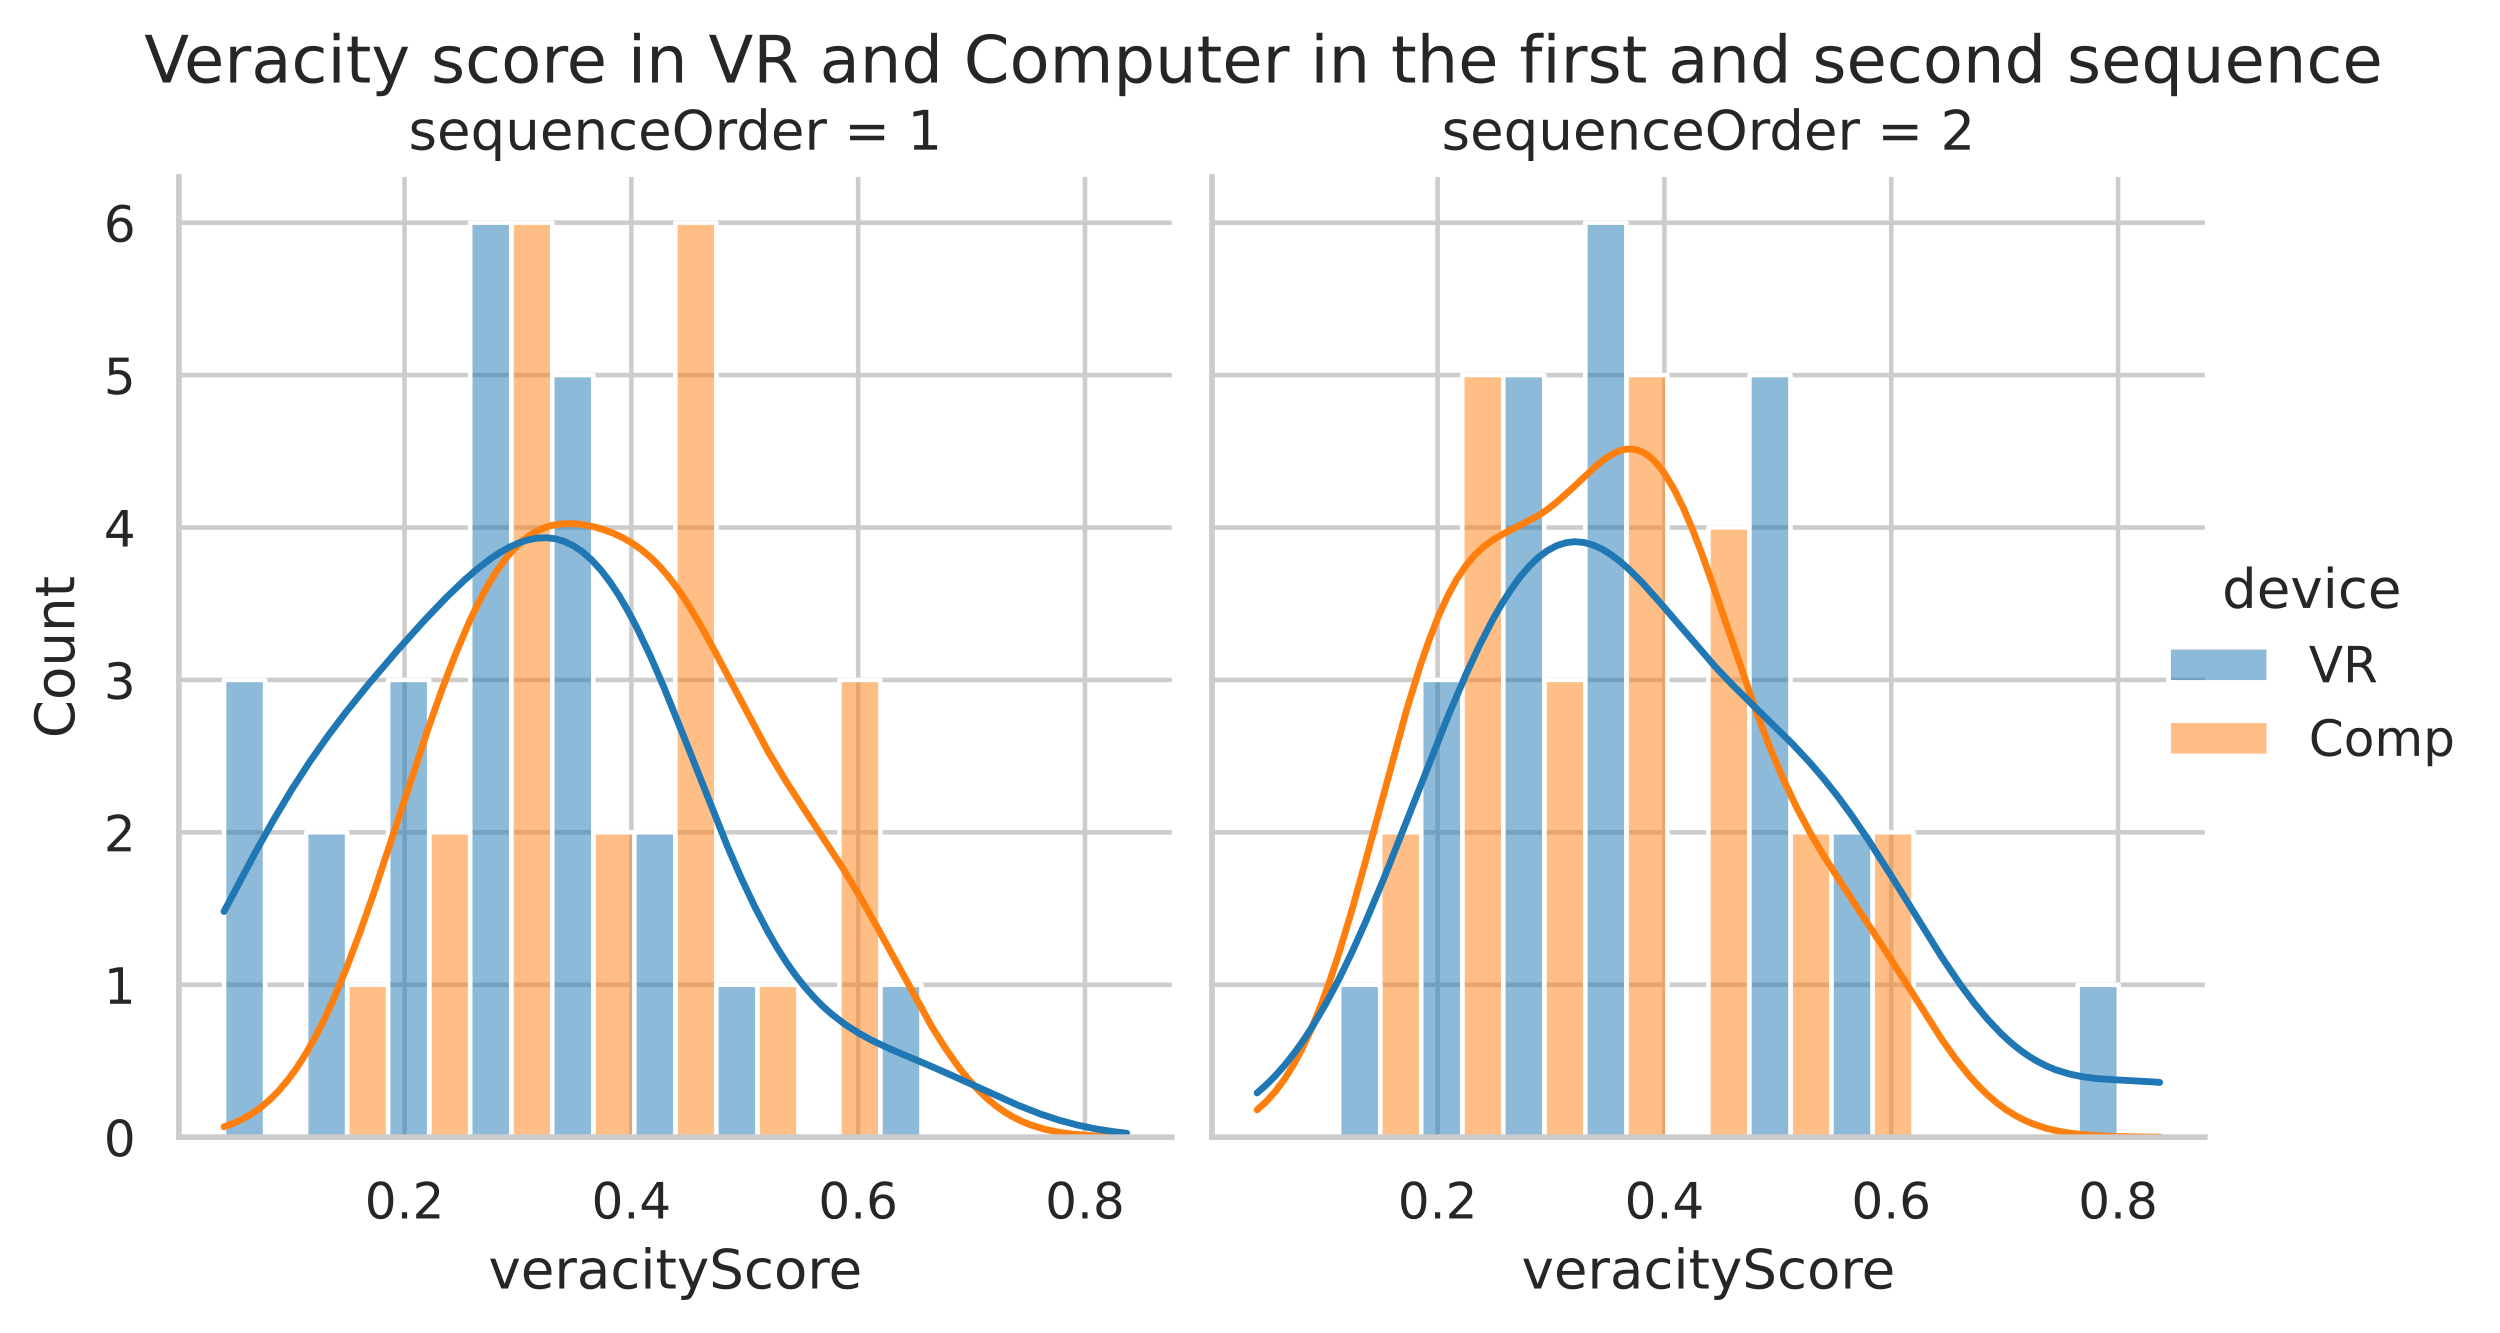 <?xml version="1.0" encoding="utf-8" standalone="no"?>
<!DOCTYPE svg PUBLIC "-//W3C//DTD SVG 1.1//EN"
  "http://www.w3.org/Graphics/SVG/1.1/DTD/svg11.dtd">
<!-- Created with matplotlib (https://matplotlib.org/) -->
<svg height="292.832pt" version="1.1" viewBox="0 0 549.324 292.832" width="549.324pt" xmlns="http://www.w3.org/2000/svg" xmlns:xlink="http://www.w3.org/1999/xlink">
 <defs>
  <style type="text/css">
*{stroke-linecap:butt;stroke-linejoin:round;}
  </style>
 </defs>
 <g id="figure_1">
  <g id="patch_1">
   <path d="M 0 292.832 
L 549.324 292.832 
L 549.324 0 
L 0 0 
z
" style="fill:#ffffff;"/>
  </g>
  <g id="axes_1">
   <g id="patch_2">
    <path d="M 39.312 249.872 
L 257.469 249.872 
L 257.469 38.88 
L 39.312 38.88 
z
" style="fill:#ffffff;"/>
   </g>
   <g id="matplotlib.axis_1">
    <g id="xtick_1">
     <g id="line2d_1">
      <path clip-path="url(#p0ed93df3ee)" d="M 88.893 249.872 
L 88.893 38.88 
" style="fill:none;stroke:#cccccc;stroke-linecap:round;"/>
     </g>
     <g id="text_1">
      <!-- 0.2 -->
      <defs>
       <path d="M 31.781 66.406 
Q 24.172 66.406 20.328 58.906 
Q 16.5 51.422 16.5 36.375 
Q 16.5 21.391 20.328 13.891 
Q 24.172 6.391 31.781 6.391 
Q 39.453 6.391 43.281 13.891 
Q 47.125 21.391 47.125 36.375 
Q 47.125 51.422 43.281 58.906 
Q 39.453 66.406 31.781 66.406 
z
M 31.781 74.219 
Q 44.047 74.219 50.516 64.516 
Q 56.984 54.828 56.984 36.375 
Q 56.984 17.969 50.516 8.266 
Q 44.047 -1.422 31.781 -1.422 
Q 19.531 -1.422 13.062 8.266 
Q 6.594 17.969 6.594 36.375 
Q 6.594 54.828 13.062 64.516 
Q 19.531 74.219 31.781 74.219 
z
" id="DejaVuSans-48"/>
       <path d="M 10.688 12.406 
L 21 12.406 
L 21 0 
L 10.688 0 
z
" id="DejaVuSans-46"/>
       <path d="M 19.188 8.297 
L 53.609 8.297 
L 53.609 0 
L 7.328 0 
L 7.328 8.297 
Q 12.938 14.109 22.625 23.891 
Q 32.328 33.688 34.812 36.531 
Q 39.547 41.844 41.422 45.531 
Q 43.312 49.219 43.312 52.781 
Q 43.312 58.594 39.234 62.25 
Q 35.156 65.922 28.609 65.922 
Q 23.969 65.922 18.812 64.312 
Q 13.672 62.703 7.812 59.422 
L 7.812 69.391 
Q 13.766 71.781 18.938 73 
Q 24.125 74.219 28.422 74.219 
Q 39.75 74.219 46.484 68.547 
Q 53.219 62.891 53.219 53.422 
Q 53.219 48.922 51.531 44.891 
Q 49.859 40.875 45.406 35.406 
Q 44.188 33.984 37.641 27.219 
Q 31.109 20.453 19.188 8.297 
z
" id="DejaVuSans-50"/>
      </defs>
      <g style="fill:#262626;" transform="translate(80.147 267.73)scale(0.11 -0.11)">
       <use xlink:href="#DejaVuSans-48"/>
       <use x="63.623" xlink:href="#DejaVuSans-46"/>
       <use x="95.41" xlink:href="#DejaVuSans-50"/>
      </g>
     </g>
    </g>
    <g id="xtick_2">
     <g id="line2d_2">
      <path clip-path="url(#p0ed93df3ee)" d="M 138.729 249.872 
L 138.729 38.88 
" style="fill:none;stroke:#cccccc;stroke-linecap:round;"/>
     </g>
     <g id="text_2">
      <!-- 0.4 -->
      <defs>
       <path d="M 37.797 64.312 
L 12.891 25.391 
L 37.797 25.391 
z
M 35.203 72.906 
L 47.609 72.906 
L 47.609 25.391 
L 58.016 25.391 
L 58.016 17.188 
L 47.609 17.188 
L 47.609 0 
L 37.797 0 
L 37.797 17.188 
L 4.891 17.188 
L 4.891 26.703 
z
" id="DejaVuSans-52"/>
      </defs>
      <g style="fill:#262626;" transform="translate(129.982 267.73)scale(0.11 -0.11)">
       <use xlink:href="#DejaVuSans-48"/>
       <use x="63.623" xlink:href="#DejaVuSans-46"/>
       <use x="95.41" xlink:href="#DejaVuSans-52"/>
      </g>
     </g>
    </g>
    <g id="xtick_3">
     <g id="line2d_3">
      <path clip-path="url(#p0ed93df3ee)" d="M 188.564 249.872 
L 188.564 38.88 
" style="fill:none;stroke:#cccccc;stroke-linecap:round;"/>
     </g>
     <g id="text_3">
      <!-- 0.6 -->
      <defs>
       <path d="M 33.016 40.375 
Q 26.375 40.375 22.484 35.828 
Q 18.609 31.297 18.609 23.391 
Q 18.609 15.531 22.484 10.953 
Q 26.375 6.391 33.016 6.391 
Q 39.656 6.391 43.531 10.953 
Q 47.406 15.531 47.406 23.391 
Q 47.406 31.297 43.531 35.828 
Q 39.656 40.375 33.016 40.375 
z
M 52.594 71.297 
L 52.594 62.312 
Q 48.875 64.062 45.094 64.984 
Q 41.312 65.922 37.594 65.922 
Q 27.828 65.922 22.672 59.328 
Q 17.531 52.734 16.797 39.406 
Q 19.672 43.656 24.016 45.922 
Q 28.375 48.188 33.594 48.188 
Q 44.578 48.188 50.953 41.516 
Q 57.328 34.859 57.328 23.391 
Q 57.328 12.156 50.688 5.359 
Q 44.047 -1.422 33.016 -1.422 
Q 20.359 -1.422 13.672 8.266 
Q 6.984 17.969 6.984 36.375 
Q 6.984 53.656 15.188 63.938 
Q 23.391 74.219 37.203 74.219 
Q 40.922 74.219 44.703 73.484 
Q 48.484 72.75 52.594 71.297 
z
" id="DejaVuSans-54"/>
      </defs>
      <g style="fill:#262626;" transform="translate(179.817 267.73)scale(0.11 -0.11)">
       <use xlink:href="#DejaVuSans-48"/>
       <use x="63.623" xlink:href="#DejaVuSans-46"/>
       <use x="95.41" xlink:href="#DejaVuSans-54"/>
      </g>
     </g>
    </g>
    <g id="xtick_4">
     <g id="line2d_4">
      <path clip-path="url(#p0ed93df3ee)" d="M 238.399 249.872 
L 238.399 38.88 
" style="fill:none;stroke:#cccccc;stroke-linecap:round;"/>
     </g>
     <g id="text_4">
      <!-- 0.8 -->
      <defs>
       <path d="M 31.781 34.625 
Q 24.75 34.625 20.719 30.859 
Q 16.703 27.094 16.703 20.516 
Q 16.703 13.922 20.719 10.156 
Q 24.75 6.391 31.781 6.391 
Q 38.812 6.391 42.859 10.172 
Q 46.922 13.969 46.922 20.516 
Q 46.922 27.094 42.891 30.859 
Q 38.875 34.625 31.781 34.625 
z
M 21.922 38.812 
Q 15.578 40.375 12.031 44.719 
Q 8.5 49.078 8.5 55.328 
Q 8.5 64.062 14.719 69.141 
Q 20.953 74.219 31.781 74.219 
Q 42.672 74.219 48.875 69.141 
Q 55.078 64.062 55.078 55.328 
Q 55.078 49.078 51.531 44.719 
Q 48 40.375 41.703 38.812 
Q 48.828 37.156 52.797 32.312 
Q 56.781 27.484 56.781 20.516 
Q 56.781 9.906 50.312 4.234 
Q 43.844 -1.422 31.781 -1.422 
Q 19.734 -1.422 13.25 4.234 
Q 6.781 9.906 6.781 20.516 
Q 6.781 27.484 10.781 32.312 
Q 14.797 37.156 21.922 38.812 
z
M 18.312 54.391 
Q 18.312 48.734 21.844 45.562 
Q 25.391 42.391 31.781 42.391 
Q 38.141 42.391 41.719 45.562 
Q 45.312 48.734 45.312 54.391 
Q 45.312 60.062 41.719 63.234 
Q 38.141 66.406 31.781 66.406 
Q 25.391 66.406 21.844 63.234 
Q 18.312 60.062 18.312 54.391 
z
" id="DejaVuSans-56"/>
      </defs>
      <g style="fill:#262626;" transform="translate(229.652 267.73)scale(0.11 -0.11)">
       <use xlink:href="#DejaVuSans-48"/>
       <use x="63.623" xlink:href="#DejaVuSans-46"/>
       <use x="95.41" xlink:href="#DejaVuSans-56"/>
      </g>
     </g>
    </g>
    <g id="text_5">
     <!-- veracityScore -->
     <defs>
      <path d="M 2.984 54.688 
L 12.5 54.688 
L 29.594 8.797 
L 46.688 54.688 
L 56.203 54.688 
L 35.688 0 
L 23.484 0 
z
" id="DejaVuSans-118"/>
      <path d="M 56.203 29.594 
L 56.203 25.203 
L 14.891 25.203 
Q 15.484 15.922 20.484 11.062 
Q 25.484 6.203 34.422 6.203 
Q 39.594 6.203 44.453 7.469 
Q 49.312 8.734 54.109 11.281 
L 54.109 2.781 
Q 49.266 0.734 44.188 -0.344 
Q 39.109 -1.422 33.891 -1.422 
Q 20.797 -1.422 13.156 6.188 
Q 5.516 13.812 5.516 26.812 
Q 5.516 40.234 12.766 48.109 
Q 20.016 56 32.328 56 
Q 43.359 56 49.781 48.891 
Q 56.203 41.797 56.203 29.594 
z
M 47.219 32.234 
Q 47.125 39.594 43.094 43.984 
Q 39.062 48.391 32.422 48.391 
Q 24.906 48.391 20.391 44.141 
Q 15.875 39.891 15.188 32.172 
z
" id="DejaVuSans-101"/>
      <path d="M 41.109 46.297 
Q 39.594 47.172 37.812 47.578 
Q 36.031 48 33.891 48 
Q 26.266 48 22.188 43.047 
Q 18.109 38.094 18.109 28.812 
L 18.109 0 
L 9.078 0 
L 9.078 54.688 
L 18.109 54.688 
L 18.109 46.188 
Q 20.953 51.172 25.484 53.578 
Q 30.031 56 36.531 56 
Q 37.453 56 38.578 55.875 
Q 39.703 55.766 41.062 55.516 
z
" id="DejaVuSans-114"/>
      <path d="M 34.281 27.484 
Q 23.391 27.484 19.188 25 
Q 14.984 22.516 14.984 16.5 
Q 14.984 11.719 18.141 8.906 
Q 21.297 6.109 26.703 6.109 
Q 34.188 6.109 38.703 11.406 
Q 43.219 16.703 43.219 25.484 
L 43.219 27.484 
z
M 52.203 31.203 
L 52.203 0 
L 43.219 0 
L 43.219 8.297 
Q 40.141 3.328 35.547 0.953 
Q 30.953 -1.422 24.312 -1.422 
Q 15.922 -1.422 10.953 3.297 
Q 6 8.016 6 15.922 
Q 6 25.141 12.172 29.828 
Q 18.359 34.516 30.609 34.516 
L 43.219 34.516 
L 43.219 35.406 
Q 43.219 41.609 39.141 45 
Q 35.062 48.391 27.688 48.391 
Q 23 48.391 18.547 47.266 
Q 14.109 46.141 10.016 43.891 
L 10.016 52.203 
Q 14.938 54.109 19.578 55.047 
Q 24.219 56 28.609 56 
Q 40.484 56 46.344 49.844 
Q 52.203 43.703 52.203 31.203 
z
" id="DejaVuSans-97"/>
      <path d="M 48.781 52.594 
L 48.781 44.188 
Q 44.969 46.297 41.141 47.344 
Q 37.312 48.391 33.406 48.391 
Q 24.656 48.391 19.812 42.844 
Q 14.984 37.312 14.984 27.297 
Q 14.984 17.281 19.812 11.734 
Q 24.656 6.203 33.406 6.203 
Q 37.312 6.203 41.141 7.25 
Q 44.969 8.297 48.781 10.406 
L 48.781 2.094 
Q 45.016 0.344 40.984 -0.531 
Q 36.969 -1.422 32.422 -1.422 
Q 20.062 -1.422 12.781 6.344 
Q 5.516 14.109 5.516 27.297 
Q 5.516 40.672 12.859 48.328 
Q 20.219 56 33.016 56 
Q 37.156 56 41.109 55.141 
Q 45.062 54.297 48.781 52.594 
z
" id="DejaVuSans-99"/>
      <path d="M 9.422 54.688 
L 18.406 54.688 
L 18.406 0 
L 9.422 0 
z
M 9.422 75.984 
L 18.406 75.984 
L 18.406 64.594 
L 9.422 64.594 
z
" id="DejaVuSans-105"/>
      <path d="M 18.312 70.219 
L 18.312 54.688 
L 36.812 54.688 
L 36.812 47.703 
L 18.312 47.703 
L 18.312 18.016 
Q 18.312 11.328 20.141 9.422 
Q 21.969 7.516 27.594 7.516 
L 36.812 7.516 
L 36.812 0 
L 27.594 0 
Q 17.188 0 13.234 3.875 
Q 9.281 7.766 9.281 18.016 
L 9.281 47.703 
L 2.688 47.703 
L 2.688 54.688 
L 9.281 54.688 
L 9.281 70.219 
z
" id="DejaVuSans-116"/>
      <path d="M 32.172 -5.078 
Q 28.375 -14.844 24.75 -17.812 
Q 21.141 -20.797 15.094 -20.797 
L 7.906 -20.797 
L 7.906 -13.281 
L 13.188 -13.281 
Q 16.891 -13.281 18.938 -11.516 
Q 21 -9.766 23.484 -3.219 
L 25.094 0.875 
L 2.984 54.688 
L 12.5 54.688 
L 29.594 11.922 
L 46.688 54.688 
L 56.203 54.688 
z
" id="DejaVuSans-121"/>
      <path d="M 53.516 70.516 
L 53.516 60.891 
Q 47.906 63.578 42.922 64.891 
Q 37.938 66.219 33.297 66.219 
Q 25.25 66.219 20.875 63.094 
Q 16.5 59.969 16.5 54.203 
Q 16.5 49.359 19.406 46.891 
Q 22.312 44.438 30.422 42.922 
L 36.375 41.703 
Q 47.406 39.594 52.656 34.297 
Q 57.906 29 57.906 20.125 
Q 57.906 9.516 50.797 4.047 
Q 43.703 -1.422 29.984 -1.422 
Q 24.812 -1.422 18.969 -0.25 
Q 13.141 0.922 6.891 3.219 
L 6.891 13.375 
Q 12.891 10.016 18.656 8.297 
Q 24.422 6.594 29.984 6.594 
Q 38.422 6.594 43.016 9.906 
Q 47.609 13.234 47.609 19.391 
Q 47.609 24.75 44.312 27.781 
Q 41.016 30.812 33.5 32.328 
L 27.484 33.5 
Q 16.453 35.688 11.516 40.375 
Q 6.594 45.062 6.594 53.422 
Q 6.594 63.094 13.406 68.656 
Q 20.219 74.219 32.172 74.219 
Q 37.312 74.219 42.625 73.281 
Q 47.953 72.359 53.516 70.516 
z
" id="DejaVuSans-83"/>
      <path d="M 30.609 48.391 
Q 23.391 48.391 19.188 42.75 
Q 14.984 37.109 14.984 27.297 
Q 14.984 17.484 19.156 11.844 
Q 23.344 6.203 30.609 6.203 
Q 37.797 6.203 41.984 11.859 
Q 46.188 17.531 46.188 27.297 
Q 46.188 37.016 41.984 42.703 
Q 37.797 48.391 30.609 48.391 
z
M 30.609 56 
Q 42.328 56 49.016 48.375 
Q 55.719 40.766 55.719 27.297 
Q 55.719 13.875 49.016 6.219 
Q 42.328 -1.422 30.609 -1.422 
Q 18.844 -1.422 12.172 6.219 
Q 5.516 13.875 5.516 27.297 
Q 5.516 40.766 12.172 48.375 
Q 18.844 56 30.609 56 
z
" id="DejaVuSans-111"/>
     </defs>
     <g style="fill:#262626;" transform="translate(107.332 283.136)scale(0.12 -0.12)">
      <use xlink:href="#DejaVuSans-118"/>
      <use x="59.18" xlink:href="#DejaVuSans-101"/>
      <use x="120.703" xlink:href="#DejaVuSans-114"/>
      <use x="161.816" xlink:href="#DejaVuSans-97"/>
      <use x="223.096" xlink:href="#DejaVuSans-99"/>
      <use x="278.076" xlink:href="#DejaVuSans-105"/>
      <use x="305.859" xlink:href="#DejaVuSans-116"/>
      <use x="345.068" xlink:href="#DejaVuSans-121"/>
      <use x="404.248" xlink:href="#DejaVuSans-83"/>
      <use x="467.725" xlink:href="#DejaVuSans-99"/>
      <use x="522.705" xlink:href="#DejaVuSans-111"/>
      <use x="583.887" xlink:href="#DejaVuSans-114"/>
      <use x="622.75" xlink:href="#DejaVuSans-101"/>
     </g>
    </g>
   </g>
   <g id="matplotlib.axis_2">
    <g id="ytick_1">
     <g id="line2d_5">
      <path clip-path="url(#p0ed93df3ee)" d="M 39.312 249.872 
L 257.469 249.872 
" style="fill:none;stroke:#cccccc;stroke-linecap:round;"/>
     </g>
     <g id="text_6">
      <!-- 0 -->
      <g style="fill:#262626;" transform="translate(22.814 254.051)scale(0.11 -0.11)">
       <use xlink:href="#DejaVuSans-48"/>
      </g>
     </g>
    </g>
    <g id="ytick_2">
     <g id="line2d_6">
      <path clip-path="url(#p0ed93df3ee)" d="M 39.312 216.381 
L 257.469 216.381 
" style="fill:none;stroke:#cccccc;stroke-linecap:round;"/>
     </g>
     <g id="text_7">
      <!-- 1 -->
      <defs>
       <path d="M 12.406 8.297 
L 28.516 8.297 
L 28.516 63.922 
L 10.984 60.406 
L 10.984 69.391 
L 28.422 72.906 
L 38.281 72.906 
L 38.281 8.297 
L 54.391 8.297 
L 54.391 0 
L 12.406 0 
z
" id="DejaVuSans-49"/>
      </defs>
      <g style="fill:#262626;" transform="translate(22.814 220.56)scale(0.11 -0.11)">
       <use xlink:href="#DejaVuSans-49"/>
      </g>
     </g>
    </g>
    <g id="ytick_3">
     <g id="line2d_7">
      <path clip-path="url(#p0ed93df3ee)" d="M 39.312 182.89 
L 257.469 182.89 
" style="fill:none;stroke:#cccccc;stroke-linecap:round;"/>
     </g>
     <g id="text_8">
      <!-- 2 -->
      <g style="fill:#262626;" transform="translate(22.814 187.07)scale(0.11 -0.11)">
       <use xlink:href="#DejaVuSans-50"/>
      </g>
     </g>
    </g>
    <g id="ytick_4">
     <g id="line2d_8">
      <path clip-path="url(#p0ed93df3ee)" d="M 39.312 149.4 
L 257.469 149.4 
" style="fill:none;stroke:#cccccc;stroke-linecap:round;"/>
     </g>
     <g id="text_9">
      <!-- 3 -->
      <defs>
       <path d="M 40.578 39.312 
Q 47.656 37.797 51.625 33 
Q 55.609 28.219 55.609 21.188 
Q 55.609 10.406 48.188 4.484 
Q 40.766 -1.422 27.094 -1.422 
Q 22.516 -1.422 17.656 -0.516 
Q 12.797 0.391 7.625 2.203 
L 7.625 11.719 
Q 11.719 9.328 16.594 8.109 
Q 21.484 6.891 26.812 6.891 
Q 36.078 6.891 40.938 10.547 
Q 45.797 14.203 45.797 21.188 
Q 45.797 27.641 41.281 31.266 
Q 36.766 34.906 28.719 34.906 
L 20.219 34.906 
L 20.219 43.016 
L 29.109 43.016 
Q 36.375 43.016 40.234 45.922 
Q 44.094 48.828 44.094 54.297 
Q 44.094 59.906 40.109 62.906 
Q 36.141 65.922 28.719 65.922 
Q 24.656 65.922 20.016 65.031 
Q 15.375 64.156 9.812 62.312 
L 9.812 71.094 
Q 15.438 72.656 20.344 73.438 
Q 25.25 74.219 29.594 74.219 
Q 40.828 74.219 47.359 69.109 
Q 53.906 64.016 53.906 55.328 
Q 53.906 49.266 50.438 45.094 
Q 46.969 40.922 40.578 39.312 
z
" id="DejaVuSans-51"/>
      </defs>
      <g style="fill:#262626;" transform="translate(22.814 153.579)scale(0.11 -0.11)">
       <use xlink:href="#DejaVuSans-51"/>
      </g>
     </g>
    </g>
    <g id="ytick_5">
     <g id="line2d_9">
      <path clip-path="url(#p0ed93df3ee)" d="M 39.312 115.909 
L 257.469 115.909 
" style="fill:none;stroke:#cccccc;stroke-linecap:round;"/>
     </g>
     <g id="text_10">
      <!-- 4 -->
      <g style="fill:#262626;" transform="translate(22.814 120.088)scale(0.11 -0.11)">
       <use xlink:href="#DejaVuSans-52"/>
      </g>
     </g>
    </g>
    <g id="ytick_6">
     <g id="line2d_10">
      <path clip-path="url(#p0ed93df3ee)" d="M 39.312 82.418 
L 257.469 82.418 
" style="fill:none;stroke:#cccccc;stroke-linecap:round;"/>
     </g>
     <g id="text_11">
      <!-- 5 -->
      <defs>
       <path d="M 10.797 72.906 
L 49.516 72.906 
L 49.516 64.594 
L 19.828 64.594 
L 19.828 46.734 
Q 21.969 47.469 24.109 47.828 
Q 26.266 48.188 28.422 48.188 
Q 40.625 48.188 47.75 41.5 
Q 54.891 34.812 54.891 23.391 
Q 54.891 11.625 47.562 5.094 
Q 40.234 -1.422 26.906 -1.422 
Q 22.312 -1.422 17.547 -0.641 
Q 12.797 0.141 7.719 1.703 
L 7.719 11.625 
Q 12.109 9.234 16.797 8.062 
Q 21.484 6.891 26.703 6.891 
Q 35.156 6.891 40.078 11.328 
Q 45.016 15.766 45.016 23.391 
Q 45.016 31 40.078 35.438 
Q 35.156 39.891 26.703 39.891 
Q 22.75 39.891 18.812 39.016 
Q 14.891 38.141 10.797 36.281 
z
" id="DejaVuSans-53"/>
      </defs>
      <g style="fill:#262626;" transform="translate(22.814 86.597)scale(0.11 -0.11)">
       <use xlink:href="#DejaVuSans-53"/>
      </g>
     </g>
    </g>
    <g id="ytick_7">
     <g id="line2d_11">
      <path clip-path="url(#p0ed93df3ee)" d="M 39.312 48.927 
L 257.469 48.927 
" style="fill:none;stroke:#cccccc;stroke-linecap:round;"/>
     </g>
     <g id="text_12">
      <!-- 6 -->
      <g style="fill:#262626;" transform="translate(22.814 53.106)scale(0.11 -0.11)">
       <use xlink:href="#DejaVuSans-54"/>
      </g>
     </g>
    </g>
    <g id="text_13">
     <!-- Count -->
     <defs>
      <path d="M 64.406 67.281 
L 64.406 56.891 
Q 59.422 61.531 53.781 63.812 
Q 48.141 66.109 41.797 66.109 
Q 29.297 66.109 22.656 58.469 
Q 16.016 50.828 16.016 36.375 
Q 16.016 21.969 22.656 14.328 
Q 29.297 6.688 41.797 6.688 
Q 48.141 6.688 53.781 8.984 
Q 59.422 11.281 64.406 15.922 
L 64.406 5.609 
Q 59.234 2.094 53.438 0.328 
Q 47.656 -1.422 41.219 -1.422 
Q 24.656 -1.422 15.125 8.703 
Q 5.609 18.844 5.609 36.375 
Q 5.609 53.953 15.125 64.078 
Q 24.656 74.219 41.219 74.219 
Q 47.75 74.219 53.531 72.484 
Q 59.328 70.75 64.406 67.281 
z
" id="DejaVuSans-67"/>
      <path d="M 8.5 21.578 
L 8.5 54.688 
L 17.484 54.688 
L 17.484 21.922 
Q 17.484 14.156 20.5 10.266 
Q 23.531 6.391 29.594 6.391 
Q 36.859 6.391 41.078 11.031 
Q 45.312 15.672 45.312 23.688 
L 45.312 54.688 
L 54.297 54.688 
L 54.297 0 
L 45.312 0 
L 45.312 8.406 
Q 42.047 3.422 37.719 1 
Q 33.406 -1.422 27.688 -1.422 
Q 18.266 -1.422 13.375 4.438 
Q 8.5 10.297 8.5 21.578 
z
M 31.109 56 
z
" id="DejaVuSans-117"/>
      <path d="M 54.891 33.016 
L 54.891 0 
L 45.906 0 
L 45.906 32.719 
Q 45.906 40.484 42.875 44.328 
Q 39.844 48.188 33.797 48.188 
Q 26.516 48.188 22.312 43.547 
Q 18.109 38.922 18.109 30.906 
L 18.109 0 
L 9.078 0 
L 9.078 54.688 
L 18.109 54.688 
L 18.109 46.188 
Q 21.344 51.125 25.703 53.562 
Q 30.078 56 35.797 56 
Q 45.219 56 50.047 50.172 
Q 54.891 44.344 54.891 33.016 
z
" id="DejaVuSans-110"/>
     </defs>
     <g style="fill:#262626;" transform="translate(16.318 162.194)rotate(-90)scale(0.12 -0.12)">
      <use xlink:href="#DejaVuSans-67"/>
      <use x="69.824" xlink:href="#DejaVuSans-111"/>
      <use x="131.006" xlink:href="#DejaVuSans-117"/>
      <use x="194.385" xlink:href="#DejaVuSans-110"/>
      <use x="257.764" xlink:href="#DejaVuSans-116"/>
     </g>
    </g>
   </g>
   <g id="patch_3">
    <path clip-path="url(#p0ed93df3ee)" d="M 58.243 249.872 
L 67.258 249.872 
L 67.258 249.872 
L 58.243 249.872 
z
" style="fill:#ff7f0e;fill-opacity:0.5;stroke:#ffffff;stroke-linejoin:miter;"/>
   </g>
   <g id="patch_4">
    <path clip-path="url(#p0ed93df3ee)" d="M 76.273 249.872 
L 85.288 249.872 
L 85.288 216.381 
L 76.273 216.381 
z
" style="fill:#ff7f0e;fill-opacity:0.5;stroke:#ffffff;stroke-linejoin:miter;"/>
   </g>
   <g id="patch_5">
    <path clip-path="url(#p0ed93df3ee)" d="M 94.302 249.872 
L 103.317 249.872 
L 103.317 182.89 
L 94.302 182.89 
z
" style="fill:#ff7f0e;fill-opacity:0.5;stroke:#ffffff;stroke-linejoin:miter;"/>
   </g>
   <g id="patch_6">
    <path clip-path="url(#p0ed93df3ee)" d="M 112.332 249.872 
L 121.346 249.872 
L 121.346 48.927 
L 112.332 48.927 
z
" style="fill:#ff7f0e;fill-opacity:0.5;stroke:#ffffff;stroke-linejoin:miter;"/>
   </g>
   <g id="patch_7">
    <path clip-path="url(#p0ed93df3ee)" d="M 130.361 249.872 
L 139.376 249.872 
L 139.376 182.89 
L 130.361 182.89 
z
" style="fill:#ff7f0e;fill-opacity:0.5;stroke:#ffffff;stroke-linejoin:miter;"/>
   </g>
   <g id="patch_8">
    <path clip-path="url(#p0ed93df3ee)" d="M 148.391 249.872 
L 157.405 249.872 
L 157.405 48.927 
L 148.391 48.927 
z
" style="fill:#ff7f0e;fill-opacity:0.5;stroke:#ffffff;stroke-linejoin:miter;"/>
   </g>
   <g id="patch_9">
    <path clip-path="url(#p0ed93df3ee)" d="M 166.42 249.872 
L 175.435 249.872 
L 175.435 216.381 
L 166.42 216.381 
z
" style="fill:#ff7f0e;fill-opacity:0.5;stroke:#ffffff;stroke-linejoin:miter;"/>
   </g>
   <g id="patch_10">
    <path clip-path="url(#p0ed93df3ee)" d="M 184.449 249.872 
L 193.464 249.872 
L 193.464 149.4 
L 184.449 149.4 
z
" style="fill:#ff7f0e;fill-opacity:0.5;stroke:#ffffff;stroke-linejoin:miter;"/>
   </g>
   <g id="patch_11">
    <path clip-path="url(#p0ed93df3ee)" d="M 202.479 249.872 
L 211.494 249.872 
L 211.494 249.872 
L 202.479 249.872 
z
" style="fill:#ff7f0e;fill-opacity:0.5;stroke:#ffffff;stroke-linejoin:miter;"/>
   </g>
   <g id="patch_12">
    <path clip-path="url(#p0ed93df3ee)" d="M 220.508 249.872 
L 229.523 249.872 
L 229.523 249.872 
L 220.508 249.872 
z
" style="fill:#ff7f0e;fill-opacity:0.5;stroke:#ffffff;stroke-linejoin:miter;"/>
   </g>
   <g id="patch_13">
    <path clip-path="url(#p0ed93df3ee)" d="M 238.538 249.872 
L 247.553 249.872 
L 247.553 249.872 
L 238.538 249.872 
z
" style="fill:#ff7f0e;fill-opacity:0.5;stroke:#ffffff;stroke-linejoin:miter;"/>
   </g>
   <g id="patch_14">
    <path clip-path="url(#p0ed93df3ee)" d="M 49.229 249.872 
L 58.243 249.872 
L 58.243 149.4 
L 49.229 149.4 
z
" style="fill:#1f77b4;fill-opacity:0.5;stroke:#ffffff;stroke-linejoin:miter;"/>
   </g>
   <g id="patch_15">
    <path clip-path="url(#p0ed93df3ee)" d="M 67.258 249.872 
L 76.273 249.872 
L 76.273 182.89 
L 67.258 182.89 
z
" style="fill:#1f77b4;fill-opacity:0.5;stroke:#ffffff;stroke-linejoin:miter;"/>
   </g>
   <g id="patch_16">
    <path clip-path="url(#p0ed93df3ee)" d="M 85.288 249.872 
L 94.302 249.872 
L 94.302 149.4 
L 85.288 149.4 
z
" style="fill:#1f77b4;fill-opacity:0.5;stroke:#ffffff;stroke-linejoin:miter;"/>
   </g>
   <g id="patch_17">
    <path clip-path="url(#p0ed93df3ee)" d="M 103.317 249.872 
L 112.332 249.872 
L 112.332 48.927 
L 103.317 48.927 
z
" style="fill:#1f77b4;fill-opacity:0.5;stroke:#ffffff;stroke-linejoin:miter;"/>
   </g>
   <g id="patch_18">
    <path clip-path="url(#p0ed93df3ee)" d="M 121.346 249.872 
L 130.361 249.872 
L 130.361 82.418 
L 121.346 82.418 
z
" style="fill:#1f77b4;fill-opacity:0.5;stroke:#ffffff;stroke-linejoin:miter;"/>
   </g>
   <g id="patch_19">
    <path clip-path="url(#p0ed93df3ee)" d="M 139.376 249.872 
L 148.391 249.872 
L 148.391 182.89 
L 139.376 182.89 
z
" style="fill:#1f77b4;fill-opacity:0.5;stroke:#ffffff;stroke-linejoin:miter;"/>
   </g>
   <g id="patch_20">
    <path clip-path="url(#p0ed93df3ee)" d="M 157.405 249.872 
L 166.42 249.872 
L 166.42 216.381 
L 157.405 216.381 
z
" style="fill:#1f77b4;fill-opacity:0.5;stroke:#ffffff;stroke-linejoin:miter;"/>
   </g>
   <g id="patch_21">
    <path clip-path="url(#p0ed93df3ee)" d="M 175.435 249.872 
L 184.449 249.872 
L 184.449 249.872 
L 175.435 249.872 
z
" style="fill:#1f77b4;fill-opacity:0.5;stroke:#ffffff;stroke-linejoin:miter;"/>
   </g>
   <g id="patch_22">
    <path clip-path="url(#p0ed93df3ee)" d="M 193.464 249.872 
L 202.479 249.872 
L 202.479 216.381 
L 193.464 216.381 
z
" style="fill:#1f77b4;fill-opacity:0.5;stroke:#ffffff;stroke-linejoin:miter;"/>
   </g>
   <g id="patch_23">
    <path clip-path="url(#p0ed93df3ee)" d="M 211.494 249.872 
L 220.508 249.872 
L 220.508 249.872 
L 211.494 249.872 
z
" style="fill:#1f77b4;fill-opacity:0.5;stroke:#ffffff;stroke-linejoin:miter;"/>
   </g>
   <g id="patch_24">
    <path clip-path="url(#p0ed93df3ee)" d="M 229.523 249.872 
L 238.538 249.872 
L 238.538 249.872 
L 229.523 249.872 
z
" style="fill:#1f77b4;fill-opacity:0.5;stroke:#ffffff;stroke-linejoin:miter;"/>
   </g>
   <g id="line2d_12">
    <path clip-path="url(#p0ed93df3ee)" d="M 49.229 247.587 
L 51.222 246.855 
L 53.215 245.936 
L 55.208 244.798 
L 57.202 243.408 
L 59.195 241.732 
L 61.188 239.738 
L 63.181 237.398 
L 65.174 234.685 
L 67.168 231.582 
L 69.161 228.078 
L 71.154 224.168 
L 73.147 219.862 
L 76.137 212.697 
L 79.127 204.781 
L 82.117 196.259 
L 87.1 181.224 
L 94.076 160.109 
L 97.066 151.644 
L 100.055 143.816 
L 103.045 136.792 
L 105.038 132.622 
L 107.032 128.897 
L 109.025 125.637 
L 111.018 122.849 
L 113.011 120.531 
L 115.004 118.668 
L 116.998 117.235 
L 118.991 116.197 
L 120.984 115.512 
L 122.977 115.135 
L 124.97 115.02 
L 126.964 115.125 
L 128.957 115.416 
L 130.95 115.872 
L 132.943 116.483 
L 134.936 117.254 
L 136.93 118.204 
L 138.923 119.36 
L 140.916 120.756 
L 142.909 122.428 
L 144.903 124.405 
L 146.896 126.707 
L 148.889 129.341 
L 150.882 132.296 
L 153.872 137.263 
L 156.862 142.724 
L 168.821 165.215 
L 172.807 171.818 
L 176.794 177.952 
L 184.767 190.079 
L 188.753 196.665 
L 192.739 203.733 
L 204.699 225.507 
L 207.688 230.28 
L 210.678 234.519 
L 212.671 237.013 
L 214.665 239.23 
L 216.658 241.172 
L 218.651 242.847 
L 220.644 244.271 
L 222.637 245.462 
L 224.631 246.444 
L 226.624 247.242 
L 229.614 248.147 
L 232.604 248.773 
L 235.593 249.193 
L 239.58 249.531 
L 245.559 249.762 
L 247.553 249.799 
L 247.553 249.799 
" style="fill:none;stroke:#ff7f0e;stroke-linecap:round;stroke-width:1.5;"/>
   </g>
   <g id="line2d_13">
    <path clip-path="url(#p0ed93df3ee)" d="M 49.229 200.273 
L 56.205 187.118 
L 60.191 180.009 
L 64.178 173.367 
L 68.164 167.233 
L 72.151 161.578 
L 76.137 156.322 
L 81.12 150.163 
L 87.1 143.163 
L 93.079 136.497 
L 98.062 131.283 
L 102.049 127.46 
L 105.038 124.876 
L 108.028 122.604 
L 110.021 121.297 
L 112.015 120.183 
L 114.008 119.285 
L 116.001 118.629 
L 117.994 118.241 
L 119.987 118.148 
L 121.981 118.378 
L 123.974 118.955 
L 125.967 119.903 
L 127.96 121.243 
L 129.953 122.99 
L 131.947 125.153 
L 133.94 127.734 
L 135.933 130.727 
L 137.926 134.119 
L 139.919 137.885 
L 142.909 144.164 
L 145.899 151.067 
L 149.886 160.934 
L 159.852 186.001 
L 162.841 192.877 
L 165.831 199.205 
L 168.821 204.904 
L 170.814 208.331 
L 172.807 211.457 
L 174.801 214.283 
L 176.794 216.821 
L 178.787 219.084 
L 180.78 221.093 
L 182.773 222.868 
L 185.763 225.151 
L 188.753 227.057 
L 191.743 228.678 
L 195.729 230.549 
L 204.699 234.346 
L 211.675 237.432 
L 223.634 242.834 
L 228.617 244.784 
L 232.604 246.102 
L 236.59 247.18 
L 240.576 248.021 
L 244.563 248.648 
L 247.553 248.996 
L 247.553 248.996 
" style="fill:none;stroke:#1f77b4;stroke-linecap:round;stroke-width:1.5;"/>
   </g>
   <g id="patch_25">
    <path d="M 39.312 249.872 
L 39.312 38.88 
" style="fill:none;stroke:#cccccc;stroke-linecap:square;stroke-linejoin:miter;stroke-width:1.25;"/>
   </g>
   <g id="patch_26">
    <path d="M 39.312 249.872 
L 257.469 249.872 
" style="fill:none;stroke:#cccccc;stroke-linecap:square;stroke-linejoin:miter;stroke-width:1.25;"/>
   </g>
   <g id="text_14">
    <!-- sequenceOrder = 1 -->
    <defs>
     <path d="M 44.281 53.078 
L 44.281 44.578 
Q 40.484 46.531 36.375 47.5 
Q 32.281 48.484 27.875 48.484 
Q 21.188 48.484 17.844 46.438 
Q 14.5 44.391 14.5 40.281 
Q 14.5 37.156 16.891 35.375 
Q 19.281 33.594 26.516 31.984 
L 29.594 31.297 
Q 39.156 29.25 43.188 25.516 
Q 47.219 21.781 47.219 15.094 
Q 47.219 7.469 41.188 3.016 
Q 35.156 -1.422 24.609 -1.422 
Q 20.219 -1.422 15.453 -0.562 
Q 10.688 0.297 5.422 2 
L 5.422 11.281 
Q 10.406 8.688 15.234 7.391 
Q 20.062 6.109 24.812 6.109 
Q 31.156 6.109 34.562 8.281 
Q 37.984 10.453 37.984 14.406 
Q 37.984 18.062 35.516 20.016 
Q 33.062 21.969 24.703 23.781 
L 21.578 24.516 
Q 13.234 26.266 9.516 29.906 
Q 5.812 33.547 5.812 39.891 
Q 5.812 47.609 11.281 51.797 
Q 16.75 56 26.812 56 
Q 31.781 56 36.172 55.266 
Q 40.578 54.547 44.281 53.078 
z
" id="DejaVuSans-115"/>
     <path d="M 14.797 27.297 
Q 14.797 17.391 18.875 11.75 
Q 22.953 6.109 30.078 6.109 
Q 37.203 6.109 41.297 11.75 
Q 45.406 17.391 45.406 27.297 
Q 45.406 37.203 41.297 42.844 
Q 37.203 48.484 30.078 48.484 
Q 22.953 48.484 18.875 42.844 
Q 14.797 37.203 14.797 27.297 
z
M 45.406 8.203 
Q 42.578 3.328 38.25 0.953 
Q 33.938 -1.422 27.875 -1.422 
Q 17.969 -1.422 11.734 6.484 
Q 5.516 14.406 5.516 27.297 
Q 5.516 40.188 11.734 48.094 
Q 17.969 56 27.875 56 
Q 33.938 56 38.25 53.625 
Q 42.578 51.266 45.406 46.391 
L 45.406 54.688 
L 54.391 54.688 
L 54.391 -20.797 
L 45.406 -20.797 
z
" id="DejaVuSans-113"/>
     <path d="M 39.406 66.219 
Q 28.656 66.219 22.328 58.203 
Q 16.016 50.203 16.016 36.375 
Q 16.016 22.609 22.328 14.594 
Q 28.656 6.594 39.406 6.594 
Q 50.141 6.594 56.422 14.594 
Q 62.703 22.609 62.703 36.375 
Q 62.703 50.203 56.422 58.203 
Q 50.141 66.219 39.406 66.219 
z
M 39.406 74.219 
Q 54.734 74.219 63.906 63.938 
Q 73.094 53.656 73.094 36.375 
Q 73.094 19.141 63.906 8.859 
Q 54.734 -1.422 39.406 -1.422 
Q 24.031 -1.422 14.812 8.828 
Q 5.609 19.094 5.609 36.375 
Q 5.609 53.656 14.812 63.938 
Q 24.031 74.219 39.406 74.219 
z
" id="DejaVuSans-79"/>
     <path d="M 45.406 46.391 
L 45.406 75.984 
L 54.391 75.984 
L 54.391 0 
L 45.406 0 
L 45.406 8.203 
Q 42.578 3.328 38.25 0.953 
Q 33.938 -1.422 27.875 -1.422 
Q 17.969 -1.422 11.734 6.484 
Q 5.516 14.406 5.516 27.297 
Q 5.516 40.188 11.734 48.094 
Q 17.969 56 27.875 56 
Q 33.938 56 38.25 53.625 
Q 42.578 51.266 45.406 46.391 
z
M 14.797 27.297 
Q 14.797 17.391 18.875 11.75 
Q 22.953 6.109 30.078 6.109 
Q 37.203 6.109 41.297 11.75 
Q 45.406 17.391 45.406 27.297 
Q 45.406 37.203 41.297 42.844 
Q 37.203 48.484 30.078 48.484 
Q 22.953 48.484 18.875 42.844 
Q 14.797 37.203 14.797 27.297 
z
" id="DejaVuSans-100"/>
     <path id="DejaVuSans-32"/>
     <path d="M 10.594 45.406 
L 73.188 45.406 
L 73.188 37.203 
L 10.594 37.203 
z
M 10.594 25.484 
L 73.188 25.484 
L 73.188 17.188 
L 10.594 17.188 
z
" id="DejaVuSans-61"/>
    </defs>
    <g style="fill:#262626;" transform="translate(89.765 32.88)scale(0.12 -0.12)">
     <use xlink:href="#DejaVuSans-115"/>
     <use x="52.1" xlink:href="#DejaVuSans-101"/>
     <use x="113.623" xlink:href="#DejaVuSans-113"/>
     <use x="177.1" xlink:href="#DejaVuSans-117"/>
     <use x="240.479" xlink:href="#DejaVuSans-101"/>
     <use x="302.002" xlink:href="#DejaVuSans-110"/>
     <use x="365.381" xlink:href="#DejaVuSans-99"/>
     <use x="420.361" xlink:href="#DejaVuSans-101"/>
     <use x="481.885" xlink:href="#DejaVuSans-79"/>
     <use x="560.596" xlink:href="#DejaVuSans-114"/>
     <use x="599.959" xlink:href="#DejaVuSans-100"/>
     <use x="663.436" xlink:href="#DejaVuSans-101"/>
     <use x="724.959" xlink:href="#DejaVuSans-114"/>
     <use x="766.072" xlink:href="#DejaVuSans-32"/>
     <use x="797.859" xlink:href="#DejaVuSans-61"/>
     <use x="881.648" xlink:href="#DejaVuSans-32"/>
     <use x="913.436" xlink:href="#DejaVuSans-49"/>
    </g>
   </g>
  </g>
  <g id="axes_2">
   <g id="patch_27">
    <path d="M 266.308 249.872 
L 484.464 249.872 
L 484.464 38.88 
L 266.308 38.88 
z
" style="fill:#ffffff;"/>
   </g>
   <g id="matplotlib.axis_3">
    <g id="xtick_5">
     <g id="line2d_14">
      <path clip-path="url(#pd55f77d57e)" d="M 315.889 249.872 
L 315.889 38.88 
" style="fill:none;stroke:#cccccc;stroke-linecap:round;"/>
     </g>
     <g id="text_15">
      <!-- 0.2 -->
      <g style="fill:#262626;" transform="translate(307.142 267.73)scale(0.11 -0.11)">
       <use xlink:href="#DejaVuSans-48"/>
       <use x="63.623" xlink:href="#DejaVuSans-46"/>
       <use x="95.41" xlink:href="#DejaVuSans-50"/>
      </g>
     </g>
    </g>
    <g id="xtick_6">
     <g id="line2d_15">
      <path clip-path="url(#pd55f77d57e)" d="M 365.724 249.872 
L 365.724 38.88 
" style="fill:none;stroke:#cccccc;stroke-linecap:round;"/>
     </g>
     <g id="text_16">
      <!-- 0.4 -->
      <g style="fill:#262626;" transform="translate(356.978 267.73)scale(0.11 -0.11)">
       <use xlink:href="#DejaVuSans-48"/>
       <use x="63.623" xlink:href="#DejaVuSans-46"/>
       <use x="95.41" xlink:href="#DejaVuSans-52"/>
      </g>
     </g>
    </g>
    <g id="xtick_7">
     <g id="line2d_16">
      <path clip-path="url(#pd55f77d57e)" d="M 415.56 249.872 
L 415.56 38.88 
" style="fill:none;stroke:#cccccc;stroke-linecap:round;"/>
     </g>
     <g id="text_17">
      <!-- 0.6 -->
      <g style="fill:#262626;" transform="translate(406.813 267.73)scale(0.11 -0.11)">
       <use xlink:href="#DejaVuSans-48"/>
       <use x="63.623" xlink:href="#DejaVuSans-46"/>
       <use x="95.41" xlink:href="#DejaVuSans-54"/>
      </g>
     </g>
    </g>
    <g id="xtick_8">
     <g id="line2d_17">
      <path clip-path="url(#pd55f77d57e)" d="M 465.395 249.872 
L 465.395 38.88 
" style="fill:none;stroke:#cccccc;stroke-linecap:round;"/>
     </g>
     <g id="text_18">
      <!-- 0.8 -->
      <g style="fill:#262626;" transform="translate(456.648 267.73)scale(0.11 -0.11)">
       <use xlink:href="#DejaVuSans-48"/>
       <use x="63.623" xlink:href="#DejaVuSans-46"/>
       <use x="95.41" xlink:href="#DejaVuSans-56"/>
      </g>
     </g>
    </g>
    <g id="text_19">
     <!-- veracityScore -->
     <g style="fill:#262626;" transform="translate(334.328 283.136)scale(0.12 -0.12)">
      <use xlink:href="#DejaVuSans-118"/>
      <use x="59.18" xlink:href="#DejaVuSans-101"/>
      <use x="120.703" xlink:href="#DejaVuSans-114"/>
      <use x="161.816" xlink:href="#DejaVuSans-97"/>
      <use x="223.096" xlink:href="#DejaVuSans-99"/>
      <use x="278.076" xlink:href="#DejaVuSans-105"/>
      <use x="305.859" xlink:href="#DejaVuSans-116"/>
      <use x="345.068" xlink:href="#DejaVuSans-121"/>
      <use x="404.248" xlink:href="#DejaVuSans-83"/>
      <use x="467.725" xlink:href="#DejaVuSans-99"/>
      <use x="522.705" xlink:href="#DejaVuSans-111"/>
      <use x="583.887" xlink:href="#DejaVuSans-114"/>
      <use x="622.75" xlink:href="#DejaVuSans-101"/>
     </g>
    </g>
   </g>
   <g id="matplotlib.axis_4">
    <g id="ytick_8">
     <g id="line2d_18">
      <path clip-path="url(#pd55f77d57e)" d="M 266.308 249.872 
L 484.464 249.872 
" style="fill:none;stroke:#cccccc;stroke-linecap:round;"/>
     </g>
    </g>
    <g id="ytick_9">
     <g id="line2d_19">
      <path clip-path="url(#pd55f77d57e)" d="M 266.308 216.381 
L 484.464 216.381 
" style="fill:none;stroke:#cccccc;stroke-linecap:round;"/>
     </g>
    </g>
    <g id="ytick_10">
     <g id="line2d_20">
      <path clip-path="url(#pd55f77d57e)" d="M 266.308 182.89 
L 484.464 182.89 
" style="fill:none;stroke:#cccccc;stroke-linecap:round;"/>
     </g>
    </g>
    <g id="ytick_11">
     <g id="line2d_21">
      <path clip-path="url(#pd55f77d57e)" d="M 266.308 149.4 
L 484.464 149.4 
" style="fill:none;stroke:#cccccc;stroke-linecap:round;"/>
     </g>
    </g>
    <g id="ytick_12">
     <g id="line2d_22">
      <path clip-path="url(#pd55f77d57e)" d="M 266.308 115.909 
L 484.464 115.909 
" style="fill:none;stroke:#cccccc;stroke-linecap:round;"/>
     </g>
    </g>
    <g id="ytick_13">
     <g id="line2d_23">
      <path clip-path="url(#pd55f77d57e)" d="M 266.308 82.418 
L 484.464 82.418 
" style="fill:none;stroke:#cccccc;stroke-linecap:round;"/>
     </g>
    </g>
    <g id="ytick_14">
     <g id="line2d_24">
      <path clip-path="url(#pd55f77d57e)" d="M 266.308 48.927 
L 484.464 48.927 
" style="fill:none;stroke:#cccccc;stroke-linecap:round;"/>
     </g>
    </g>
   </g>
   <g id="patch_28">
    <path clip-path="url(#pd55f77d57e)" d="M 285.239 249.872 
L 294.254 249.872 
L 294.254 249.872 
L 285.239 249.872 
z
" style="fill:#ff7f0e;fill-opacity:0.5;stroke:#ffffff;stroke-linejoin:miter;"/>
   </g>
   <g id="patch_29">
    <path clip-path="url(#pd55f77d57e)" d="M 303.269 249.872 
L 312.283 249.872 
L 312.283 182.89 
L 303.269 182.89 
z
" style="fill:#ff7f0e;fill-opacity:0.5;stroke:#ffffff;stroke-linejoin:miter;"/>
   </g>
   <g id="patch_30">
    <path clip-path="url(#pd55f77d57e)" d="M 321.298 249.872 
L 330.313 249.872 
L 330.313 82.418 
L 321.298 82.418 
z
" style="fill:#ff7f0e;fill-opacity:0.5;stroke:#ffffff;stroke-linejoin:miter;"/>
   </g>
   <g id="patch_31">
    <path clip-path="url(#pd55f77d57e)" d="M 339.327 249.872 
L 348.342 249.872 
L 348.342 149.4 
L 339.327 149.4 
z
" style="fill:#ff7f0e;fill-opacity:0.5;stroke:#ffffff;stroke-linejoin:miter;"/>
   </g>
   <g id="patch_32">
    <path clip-path="url(#pd55f77d57e)" d="M 357.357 249.872 
L 366.372 249.872 
L 366.372 82.418 
L 357.357 82.418 
z
" style="fill:#ff7f0e;fill-opacity:0.5;stroke:#ffffff;stroke-linejoin:miter;"/>
   </g>
   <g id="patch_33">
    <path clip-path="url(#pd55f77d57e)" d="M 375.386 249.872 
L 384.401 249.872 
L 384.401 115.909 
L 375.386 115.909 
z
" style="fill:#ff7f0e;fill-opacity:0.5;stroke:#ffffff;stroke-linejoin:miter;"/>
   </g>
   <g id="patch_34">
    <path clip-path="url(#pd55f77d57e)" d="M 393.416 249.872 
L 402.43 249.872 
L 402.43 182.89 
L 393.416 182.89 
z
" style="fill:#ff7f0e;fill-opacity:0.5;stroke:#ffffff;stroke-linejoin:miter;"/>
   </g>
   <g id="patch_35">
    <path clip-path="url(#pd55f77d57e)" d="M 411.445 249.872 
L 420.46 249.872 
L 420.46 182.89 
L 411.445 182.89 
z
" style="fill:#ff7f0e;fill-opacity:0.5;stroke:#ffffff;stroke-linejoin:miter;"/>
   </g>
   <g id="patch_36">
    <path clip-path="url(#pd55f77d57e)" d="M 429.475 249.872 
L 438.489 249.872 
L 438.489 249.872 
L 429.475 249.872 
z
" style="fill:#ff7f0e;fill-opacity:0.5;stroke:#ffffff;stroke-linejoin:miter;"/>
   </g>
   <g id="patch_37">
    <path clip-path="url(#pd55f77d57e)" d="M 447.504 249.872 
L 456.519 249.872 
L 456.519 249.872 
L 447.504 249.872 
z
" style="fill:#ff7f0e;fill-opacity:0.5;stroke:#ffffff;stroke-linejoin:miter;"/>
   </g>
   <g id="patch_38">
    <path clip-path="url(#pd55f77d57e)" d="M 465.533 249.872 
L 474.548 249.872 
L 474.548 249.872 
L 465.533 249.872 
z
" style="fill:#ff7f0e;fill-opacity:0.5;stroke:#ffffff;stroke-linejoin:miter;"/>
   </g>
   <g id="patch_39">
    <path clip-path="url(#pd55f77d57e)" d="M 276.224 249.872 
L 285.239 249.872 
L 285.239 249.872 
L 276.224 249.872 
z
" style="fill:#1f77b4;fill-opacity:0.5;stroke:#ffffff;stroke-linejoin:miter;"/>
   </g>
   <g id="patch_40">
    <path clip-path="url(#pd55f77d57e)" d="M 294.254 249.872 
L 303.269 249.872 
L 303.269 216.381 
L 294.254 216.381 
z
" style="fill:#1f77b4;fill-opacity:0.5;stroke:#ffffff;stroke-linejoin:miter;"/>
   </g>
   <g id="patch_41">
    <path clip-path="url(#pd55f77d57e)" d="M 312.283 249.872 
L 321.298 249.872 
L 321.298 149.4 
L 312.283 149.4 
z
" style="fill:#1f77b4;fill-opacity:0.5;stroke:#ffffff;stroke-linejoin:miter;"/>
   </g>
   <g id="patch_42">
    <path clip-path="url(#pd55f77d57e)" d="M 330.313 249.872 
L 339.327 249.872 
L 339.327 82.418 
L 330.313 82.418 
z
" style="fill:#1f77b4;fill-opacity:0.5;stroke:#ffffff;stroke-linejoin:miter;"/>
   </g>
   <g id="patch_43">
    <path clip-path="url(#pd55f77d57e)" d="M 348.342 249.872 
L 357.357 249.872 
L 357.357 48.927 
L 348.342 48.927 
z
" style="fill:#1f77b4;fill-opacity:0.5;stroke:#ffffff;stroke-linejoin:miter;"/>
   </g>
   <g id="patch_44">
    <path clip-path="url(#pd55f77d57e)" d="M 366.372 249.872 
L 375.386 249.872 
L 375.386 249.872 
L 366.372 249.872 
z
" style="fill:#1f77b4;fill-opacity:0.5;stroke:#ffffff;stroke-linejoin:miter;"/>
   </g>
   <g id="patch_45">
    <path clip-path="url(#pd55f77d57e)" d="M 384.401 249.872 
L 393.416 249.872 
L 393.416 82.418 
L 384.401 82.418 
z
" style="fill:#1f77b4;fill-opacity:0.5;stroke:#ffffff;stroke-linejoin:miter;"/>
   </g>
   <g id="patch_46">
    <path clip-path="url(#pd55f77d57e)" d="M 402.43 249.872 
L 411.445 249.872 
L 411.445 182.89 
L 402.43 182.89 
z
" style="fill:#1f77b4;fill-opacity:0.5;stroke:#ffffff;stroke-linejoin:miter;"/>
   </g>
   <g id="patch_47">
    <path clip-path="url(#pd55f77d57e)" d="M 420.46 249.872 
L 429.475 249.872 
L 429.475 249.872 
L 420.46 249.872 
z
" style="fill:#1f77b4;fill-opacity:0.5;stroke:#ffffff;stroke-linejoin:miter;"/>
   </g>
   <g id="patch_48">
    <path clip-path="url(#pd55f77d57e)" d="M 438.489 249.872 
L 447.504 249.872 
L 447.504 249.872 
L 438.489 249.872 
z
" style="fill:#1f77b4;fill-opacity:0.5;stroke:#ffffff;stroke-linejoin:miter;"/>
   </g>
   <g id="patch_49">
    <path clip-path="url(#pd55f77d57e)" d="M 456.519 249.872 
L 465.533 249.872 
L 465.533 216.381 
L 456.519 216.381 
z
" style="fill:#1f77b4;fill-opacity:0.5;stroke:#ffffff;stroke-linejoin:miter;"/>
   </g>
   <g id="line2d_25">
    <path clip-path="url(#pd55f77d57e)" d="M 276.224 243.866 
L 278.218 242.067 
L 280.211 239.858 
L 282.204 237.188 
L 284.197 234.009 
L 286.19 230.282 
L 288.184 225.978 
L 290.177 221.087 
L 292.17 215.617 
L 294.163 209.597 
L 297.153 199.663 
L 300.143 188.902 
L 309.112 155.868 
L 312.102 146.173 
L 314.095 140.43 
L 316.088 135.351 
L 318.082 130.976 
L 320.075 127.308 
L 322.068 124.315 
L 324.061 121.934 
L 326.054 120.073 
L 328.048 118.621 
L 330.041 117.454 
L 338.014 113.29 
L 340.007 111.939 
L 342 110.387 
L 344.99 107.73 
L 350.97 102.141 
L 352.963 100.599 
L 354.956 99.431 
L 355.953 99.027 
L 356.949 98.761 
L 357.946 98.649 
L 358.942 98.701 
L 359.939 98.927 
L 360.936 99.338 
L 361.932 99.938 
L 362.929 100.732 
L 363.925 101.724 
L 364.922 102.913 
L 365.919 104.298 
L 367.912 107.634 
L 369.905 111.678 
L 371.898 116.344 
L 373.891 121.523 
L 376.881 129.979 
L 385.851 156.228 
L 388.84 164.095 
L 391.83 171.193 
L 394.82 177.503 
L 397.81 183.108 
L 400.8 188.164 
L 404.786 194.377 
L 414.752 209.609 
L 426.711 228.45 
L 429.701 232.63 
L 432.691 236.365 
L 434.684 238.571 
L 436.677 240.537 
L 438.671 242.26 
L 440.664 243.747 
L 442.657 245.01 
L 444.65 246.064 
L 446.643 246.93 
L 449.633 247.926 
L 452.623 248.624 
L 455.613 249.097 
L 459.599 249.481 
L 464.582 249.719 
L 472.555 249.844 
L 474.548 249.854 
L 474.548 249.854 
" style="fill:none;stroke:#ff7f0e;stroke-linecap:round;stroke-width:1.5;"/>
   </g>
   <g id="line2d_26">
    <path clip-path="url(#pd55f77d57e)" d="M 276.224 240.148 
L 278.218 238.38 
L 280.211 236.382 
L 282.204 234.141 
L 284.197 231.646 
L 286.19 228.889 
L 288.184 225.867 
L 291.173 220.834 
L 294.163 215.216 
L 297.153 209.049 
L 300.143 202.39 
L 304.129 192.884 
L 309.112 180.336 
L 318.082 157.639 
L 322.068 148.293 
L 325.058 141.86 
L 328.048 136.057 
L 330.041 132.592 
L 332.034 129.481 
L 334.027 126.749 
L 336.02 124.415 
L 338.014 122.493 
L 340.007 120.993 
L 342 119.917 
L 343.993 119.264 
L 345.987 119.025 
L 347.98 119.187 
L 349.973 119.729 
L 351.966 120.625 
L 353.959 121.844 
L 355.953 123.351 
L 357.946 125.106 
L 360.936 128.113 
L 364.922 132.594 
L 376.881 146.489 
L 380.868 150.689 
L 385.851 155.616 
L 393.823 163.437 
L 397.81 167.709 
L 400.8 171.199 
L 403.789 174.975 
L 406.779 179.047 
L 410.766 184.904 
L 415.749 192.754 
L 426.711 210.397 
L 430.698 216.273 
L 433.688 220.294 
L 436.677 223.912 
L 439.667 227.081 
L 441.66 228.93 
L 443.654 230.564 
L 445.647 231.984 
L 447.64 233.197 
L 449.633 234.211 
L 451.626 235.04 
L 454.616 235.972 
L 457.606 236.592 
L 460.596 236.975 
L 464.582 237.254 
L 473.552 237.754 
L 474.548 237.849 
L 474.548 237.849 
" style="fill:none;stroke:#1f77b4;stroke-linecap:round;stroke-width:1.5;"/>
   </g>
   <g id="patch_50">
    <path d="M 266.308 249.872 
L 266.308 38.88 
" style="fill:none;stroke:#cccccc;stroke-linecap:square;stroke-linejoin:miter;stroke-width:1.25;"/>
   </g>
   <g id="patch_51">
    <path d="M 266.308 249.872 
L 484.464 249.872 
" style="fill:none;stroke:#cccccc;stroke-linecap:square;stroke-linejoin:miter;stroke-width:1.25;"/>
   </g>
   <g id="text_20">
    <!-- sequenceOrder = 2 -->
    <g style="fill:#262626;" transform="translate(316.761 32.88)scale(0.12 -0.12)">
     <use xlink:href="#DejaVuSans-115"/>
     <use x="52.1" xlink:href="#DejaVuSans-101"/>
     <use x="113.623" xlink:href="#DejaVuSans-113"/>
     <use x="177.1" xlink:href="#DejaVuSans-117"/>
     <use x="240.479" xlink:href="#DejaVuSans-101"/>
     <use x="302.002" xlink:href="#DejaVuSans-110"/>
     <use x="365.381" xlink:href="#DejaVuSans-99"/>
     <use x="420.361" xlink:href="#DejaVuSans-101"/>
     <use x="481.885" xlink:href="#DejaVuSans-79"/>
     <use x="560.596" xlink:href="#DejaVuSans-114"/>
     <use x="599.959" xlink:href="#DejaVuSans-100"/>
     <use x="663.436" xlink:href="#DejaVuSans-101"/>
     <use x="724.959" xlink:href="#DejaVuSans-114"/>
     <use x="766.072" xlink:href="#DejaVuSans-32"/>
     <use x="797.859" xlink:href="#DejaVuSans-61"/>
     <use x="881.648" xlink:href="#DejaVuSans-32"/>
     <use x="913.436" xlink:href="#DejaVuSans-50"/>
    </g>
   </g>
  </g>
  <g id="text_21">
   <!-- Veracity score in VR and Computer in the first and second sequence -->
   <defs>
    <path d="M 28.609 0 
L 0.781 72.906 
L 11.078 72.906 
L 34.188 11.531 
L 57.328 72.906 
L 67.578 72.906 
L 39.797 0 
z
" id="DejaVuSans-86"/>
    <path d="M 44.391 34.188 
Q 47.562 33.109 50.562 29.594 
Q 53.562 26.078 56.594 19.922 
L 66.609 0 
L 56 0 
L 46.688 18.703 
Q 43.062 26.031 39.672 28.422 
Q 36.281 30.812 30.422 30.812 
L 19.672 30.812 
L 19.672 0 
L 9.812 0 
L 9.812 72.906 
L 32.078 72.906 
Q 44.578 72.906 50.734 67.672 
Q 56.891 62.453 56.891 51.906 
Q 56.891 45.016 53.688 40.469 
Q 50.484 35.938 44.391 34.188 
z
M 19.672 64.797 
L 19.672 38.922 
L 32.078 38.922 
Q 39.203 38.922 42.844 42.219 
Q 46.484 45.516 46.484 51.906 
Q 46.484 58.297 42.844 61.547 
Q 39.203 64.797 32.078 64.797 
z
" id="DejaVuSans-82"/>
    <path d="M 52 44.188 
Q 55.375 50.25 60.062 53.125 
Q 64.75 56 71.094 56 
Q 79.641 56 84.281 50.016 
Q 88.922 44.047 88.922 33.016 
L 88.922 0 
L 79.891 0 
L 79.891 32.719 
Q 79.891 40.578 77.094 44.375 
Q 74.312 48.188 68.609 48.188 
Q 61.625 48.188 57.562 43.547 
Q 53.516 38.922 53.516 30.906 
L 53.516 0 
L 44.484 0 
L 44.484 32.719 
Q 44.484 40.625 41.703 44.406 
Q 38.922 48.188 33.109 48.188 
Q 26.219 48.188 22.156 43.531 
Q 18.109 38.875 18.109 30.906 
L 18.109 0 
L 9.078 0 
L 9.078 54.688 
L 18.109 54.688 
L 18.109 46.188 
Q 21.188 51.219 25.484 53.609 
Q 29.781 56 35.688 56 
Q 41.656 56 45.828 52.969 
Q 50 49.953 52 44.188 
z
" id="DejaVuSans-109"/>
    <path d="M 18.109 8.203 
L 18.109 -20.797 
L 9.078 -20.797 
L 9.078 54.688 
L 18.109 54.688 
L 18.109 46.391 
Q 20.953 51.266 25.266 53.625 
Q 29.594 56 35.594 56 
Q 45.562 56 51.781 48.094 
Q 58.016 40.188 58.016 27.297 
Q 58.016 14.406 51.781 6.484 
Q 45.562 -1.422 35.594 -1.422 
Q 29.594 -1.422 25.266 0.953 
Q 20.953 3.328 18.109 8.203 
z
M 48.688 27.297 
Q 48.688 37.203 44.609 42.844 
Q 40.531 48.484 33.406 48.484 
Q 26.266 48.484 22.188 42.844 
Q 18.109 37.203 18.109 27.297 
Q 18.109 17.391 22.188 11.75 
Q 26.266 6.109 33.406 6.109 
Q 40.531 6.109 44.609 11.75 
Q 48.688 17.391 48.688 27.297 
z
" id="DejaVuSans-112"/>
    <path d="M 54.891 33.016 
L 54.891 0 
L 45.906 0 
L 45.906 32.719 
Q 45.906 40.484 42.875 44.328 
Q 39.844 48.188 33.797 48.188 
Q 26.516 48.188 22.312 43.547 
Q 18.109 38.922 18.109 30.906 
L 18.109 0 
L 9.078 0 
L 9.078 75.984 
L 18.109 75.984 
L 18.109 46.188 
Q 21.344 51.125 25.703 53.562 
Q 30.078 56 35.797 56 
Q 45.219 56 50.047 50.172 
Q 54.891 44.344 54.891 33.016 
z
" id="DejaVuSans-104"/>
    <path d="M 37.109 75.984 
L 37.109 68.5 
L 28.516 68.5 
Q 23.688 68.5 21.797 66.547 
Q 19.922 64.594 19.922 59.516 
L 19.922 54.688 
L 34.719 54.688 
L 34.719 47.703 
L 19.922 47.703 
L 19.922 0 
L 10.891 0 
L 10.891 47.703 
L 2.297 47.703 
L 2.297 54.688 
L 10.891 54.688 
L 10.891 58.5 
Q 10.891 67.625 15.141 71.797 
Q 19.391 75.984 28.609 75.984 
z
" id="DejaVuSans-102"/>
   </defs>
   <g style="fill:#262626;" transform="translate(31.697 18.142)scale(0.144 -0.144)">
    <use xlink:href="#DejaVuSans-86"/>
    <use x="60.658" xlink:href="#DejaVuSans-101"/>
    <use x="122.182" xlink:href="#DejaVuSans-114"/>
    <use x="163.295" xlink:href="#DejaVuSans-97"/>
    <use x="224.574" xlink:href="#DejaVuSans-99"/>
    <use x="279.555" xlink:href="#DejaVuSans-105"/>
    <use x="307.338" xlink:href="#DejaVuSans-116"/>
    <use x="346.547" xlink:href="#DejaVuSans-121"/>
    <use x="405.727" xlink:href="#DejaVuSans-32"/>
    <use x="437.514" xlink:href="#DejaVuSans-115"/>
    <use x="489.613" xlink:href="#DejaVuSans-99"/>
    <use x="544.594" xlink:href="#DejaVuSans-111"/>
    <use x="605.775" xlink:href="#DejaVuSans-114"/>
    <use x="644.639" xlink:href="#DejaVuSans-101"/>
    <use x="706.162" xlink:href="#DejaVuSans-32"/>
    <use x="737.949" xlink:href="#DejaVuSans-105"/>
    <use x="765.732" xlink:href="#DejaVuSans-110"/>
    <use x="829.111" xlink:href="#DejaVuSans-32"/>
    <use x="860.898" xlink:href="#DejaVuSans-86"/>
    <use x="929.307" xlink:href="#DejaVuSans-82"/>
    <use x="998.789" xlink:href="#DejaVuSans-32"/>
    <use x="1030.576" xlink:href="#DejaVuSans-97"/>
    <use x="1091.855" xlink:href="#DejaVuSans-110"/>
    <use x="1155.234" xlink:href="#DejaVuSans-100"/>
    <use x="1218.711" xlink:href="#DejaVuSans-32"/>
    <use x="1250.498" xlink:href="#DejaVuSans-67"/>
    <use x="1320.322" xlink:href="#DejaVuSans-111"/>
    <use x="1381.504" xlink:href="#DejaVuSans-109"/>
    <use x="1478.916" xlink:href="#DejaVuSans-112"/>
    <use x="1542.393" xlink:href="#DejaVuSans-117"/>
    <use x="1605.771" xlink:href="#DejaVuSans-116"/>
    <use x="1644.98" xlink:href="#DejaVuSans-101"/>
    <use x="1706.504" xlink:href="#DejaVuSans-114"/>
    <use x="1747.617" xlink:href="#DejaVuSans-32"/>
    <use x="1779.404" xlink:href="#DejaVuSans-105"/>
    <use x="1807.188" xlink:href="#DejaVuSans-110"/>
    <use x="1870.566" xlink:href="#DejaVuSans-32"/>
    <use x="1902.354" xlink:href="#DejaVuSans-116"/>
    <use x="1941.562" xlink:href="#DejaVuSans-104"/>
    <use x="2004.941" xlink:href="#DejaVuSans-101"/>
    <use x="2066.465" xlink:href="#DejaVuSans-32"/>
    <use x="2098.252" xlink:href="#DejaVuSans-102"/>
    <use x="2133.457" xlink:href="#DejaVuSans-105"/>
    <use x="2161.24" xlink:href="#DejaVuSans-114"/>
    <use x="2202.354" xlink:href="#DejaVuSans-115"/>
    <use x="2254.453" xlink:href="#DejaVuSans-116"/>
    <use x="2293.662" xlink:href="#DejaVuSans-32"/>
    <use x="2325.449" xlink:href="#DejaVuSans-97"/>
    <use x="2386.729" xlink:href="#DejaVuSans-110"/>
    <use x="2450.107" xlink:href="#DejaVuSans-100"/>
    <use x="2513.584" xlink:href="#DejaVuSans-32"/>
    <use x="2545.371" xlink:href="#DejaVuSans-115"/>
    <use x="2597.471" xlink:href="#DejaVuSans-101"/>
    <use x="2658.994" xlink:href="#DejaVuSans-99"/>
    <use x="2713.975" xlink:href="#DejaVuSans-111"/>
    <use x="2775.156" xlink:href="#DejaVuSans-110"/>
    <use x="2838.535" xlink:href="#DejaVuSans-100"/>
    <use x="2902.012" xlink:href="#DejaVuSans-32"/>
    <use x="2933.799" xlink:href="#DejaVuSans-115"/>
    <use x="2985.898" xlink:href="#DejaVuSans-101"/>
    <use x="3047.422" xlink:href="#DejaVuSans-113"/>
    <use x="3110.898" xlink:href="#DejaVuSans-117"/>
    <use x="3174.277" xlink:href="#DejaVuSans-101"/>
    <use x="3235.801" xlink:href="#DejaVuSans-110"/>
    <use x="3299.18" xlink:href="#DejaVuSans-99"/>
    <use x="3354.16" xlink:href="#DejaVuSans-101"/>
   </g>
  </g>
  <g id="legend_1">
   <g id="text_22">
    <!-- device -->
    <g style="fill:#262626;" transform="translate(488.259 133.581)scale(0.12 -0.12)">
     <use xlink:href="#DejaVuSans-100"/>
     <use x="63.477" xlink:href="#DejaVuSans-101"/>
     <use x="125" xlink:href="#DejaVuSans-118"/>
     <use x="184.18" xlink:href="#DejaVuSans-105"/>
     <use x="211.963" xlink:href="#DejaVuSans-99"/>
     <use x="266.943" xlink:href="#DejaVuSans-101"/>
    </g>
   </g>
   <g id="patch_52">
    <path d="M 476.515 149.935 
L 498.515 149.935 
L 498.515 142.235 
L 476.515 142.235 
z
" style="fill:#1f77b4;fill-opacity:0.5;stroke:#ffffff;stroke-linejoin:miter;"/>
   </g>
   <g id="text_23">
    <!-- VR -->
    <g style="fill:#262626;" transform="translate(507.315 149.935)scale(0.11 -0.11)">
     <use xlink:href="#DejaVuSans-86"/>
     <use x="68.408" xlink:href="#DejaVuSans-82"/>
    </g>
   </g>
   <g id="patch_53">
    <path d="M 476.515 166.081 
L 498.515 166.081 
L 498.515 158.381 
L 476.515 158.381 
z
" style="fill:#ff7f0e;fill-opacity:0.5;stroke:#ffffff;stroke-linejoin:miter;"/>
   </g>
   <g id="text_24">
    <!-- Comp -->
    <g style="fill:#262626;" transform="translate(507.315 166.081)scale(0.11 -0.11)">
     <use xlink:href="#DejaVuSans-67"/>
     <use x="69.824" xlink:href="#DejaVuSans-111"/>
     <use x="131.006" xlink:href="#DejaVuSans-109"/>
     <use x="228.418" xlink:href="#DejaVuSans-112"/>
    </g>
   </g>
  </g>
 </g>
 <defs>
  <clipPath id="p0ed93df3ee">
   <rect height="210.992" width="218.156" x="39.312" y="38.88"/>
  </clipPath>
  <clipPath id="pd55f77d57e">
   <rect height="210.992" width="218.156" x="266.308" y="38.88"/>
  </clipPath>
 </defs>
</svg>
